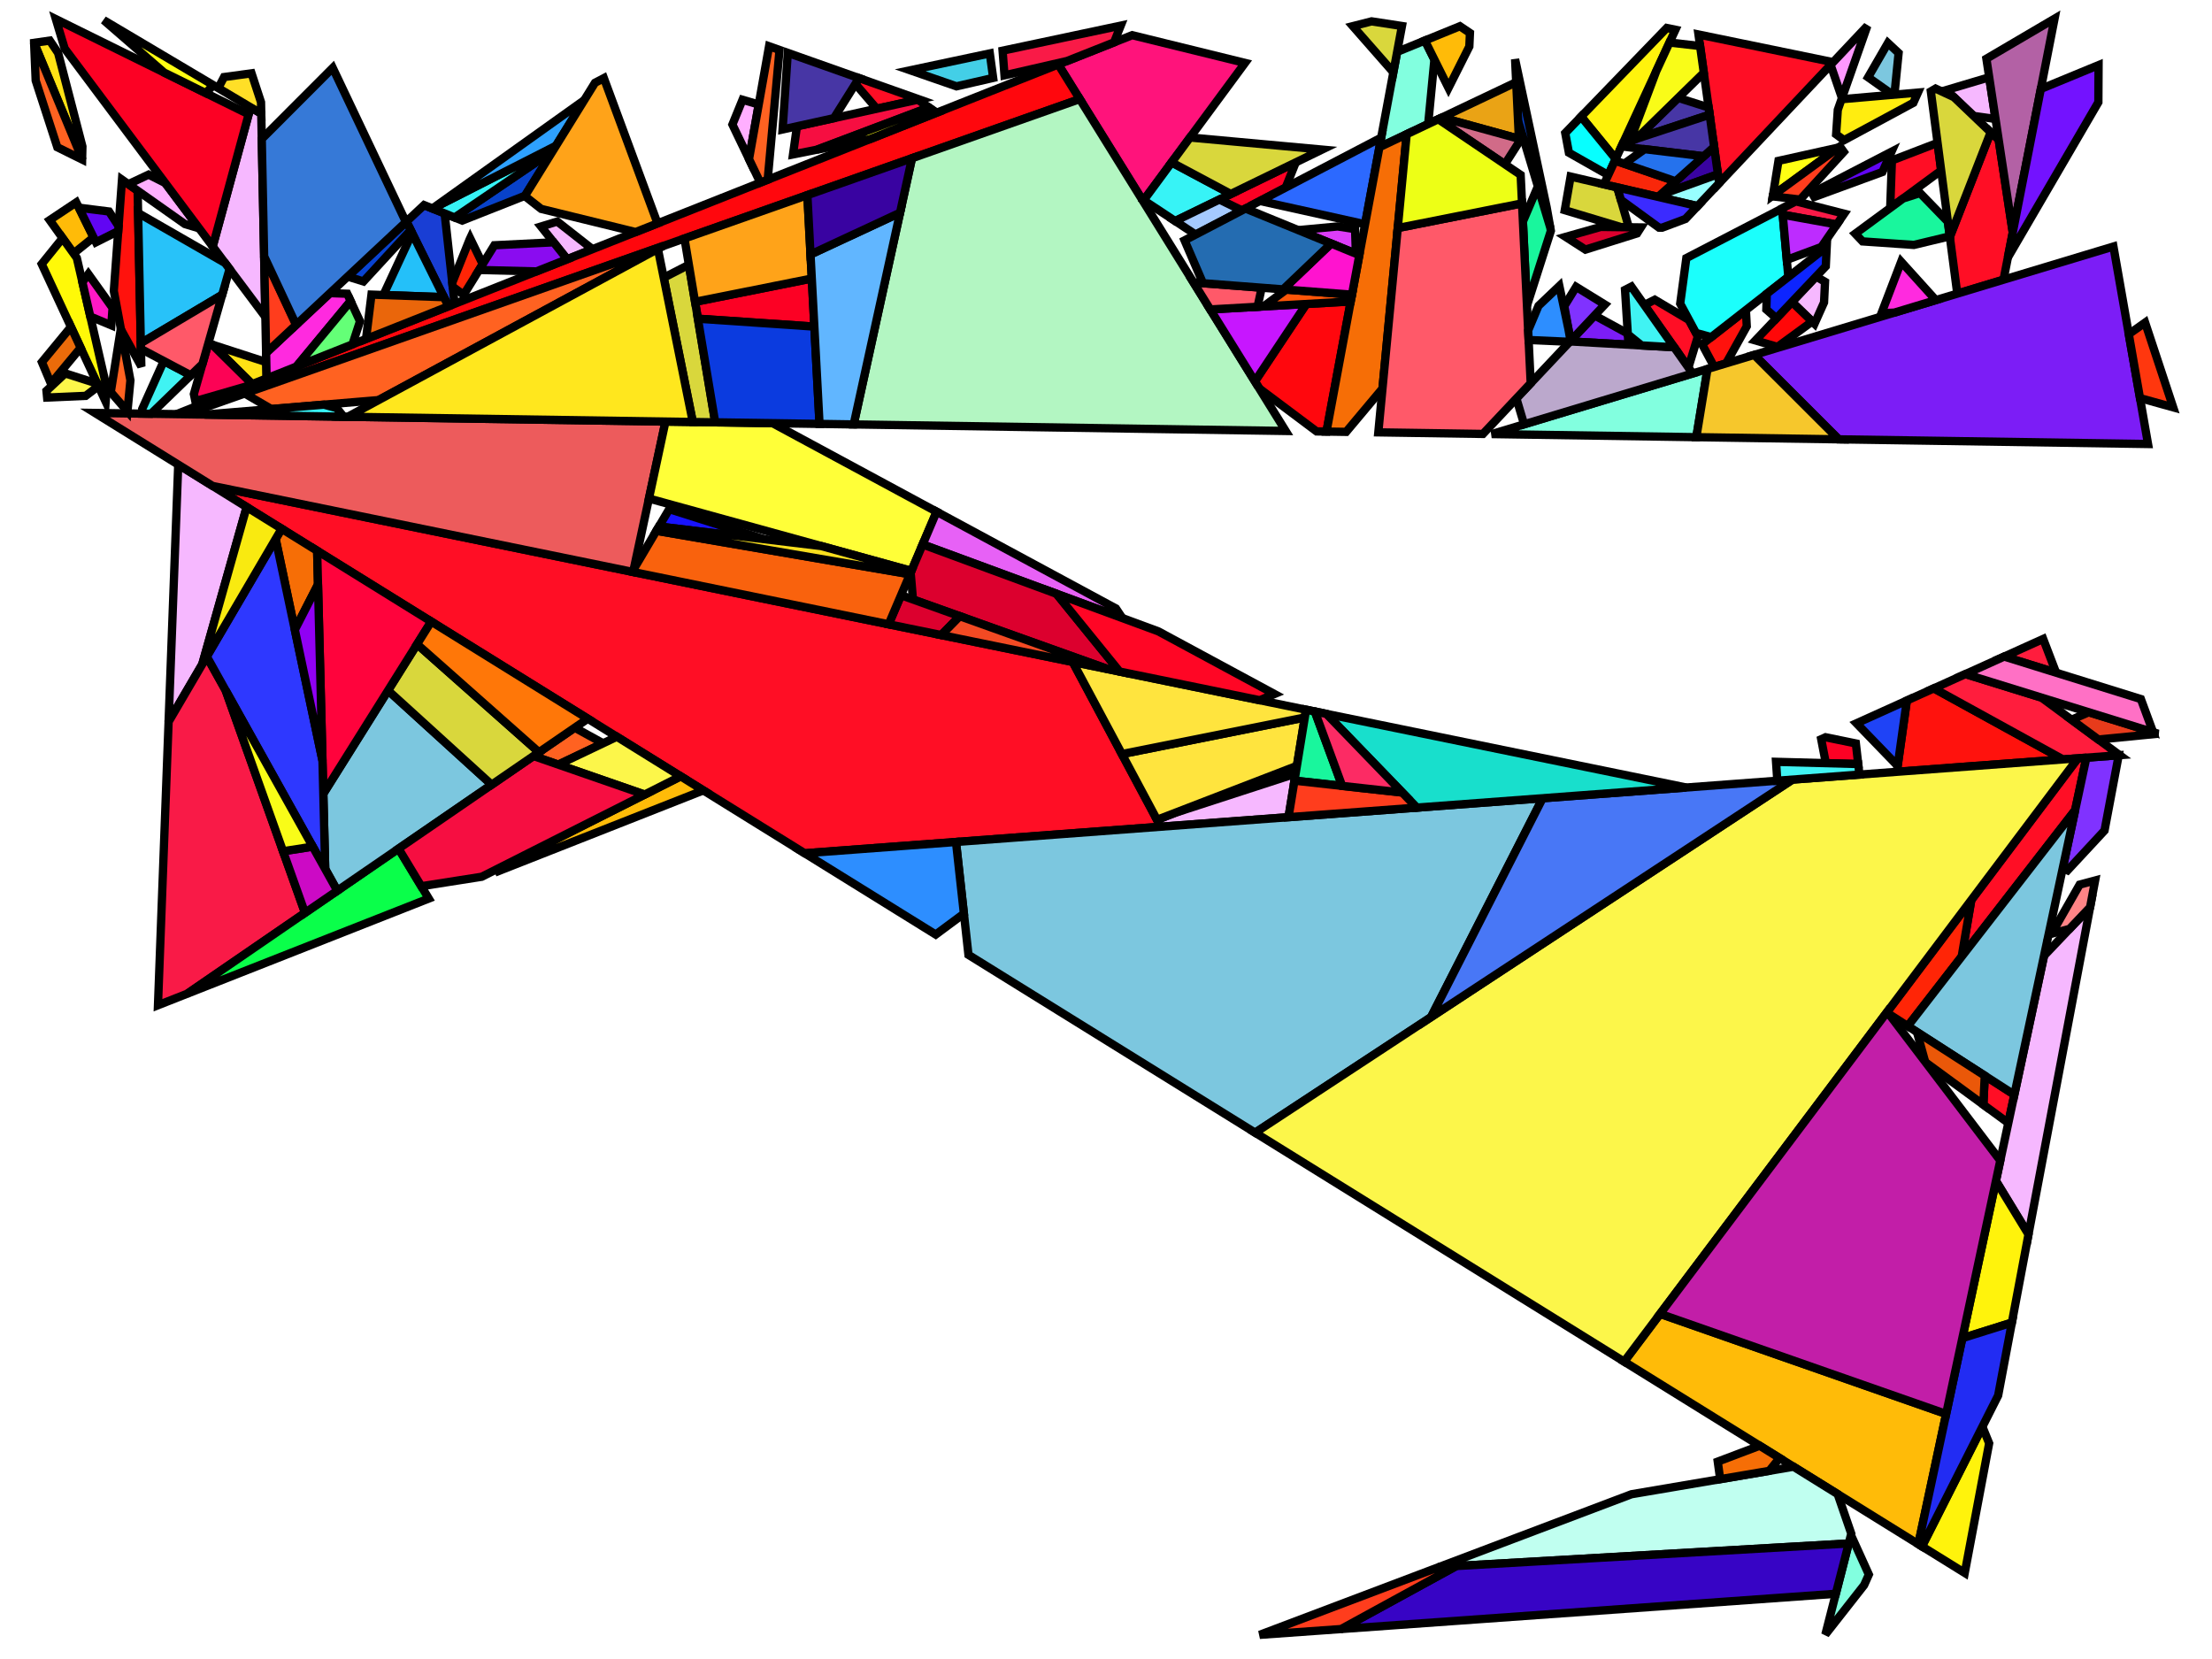 <?xml version="1.0" encoding="iso-8859-1" standalone="no"?>
<!DOCTYPE svg PUBLIC "-//W3C//DTD SVG 1.0//EN" "http://www.w3.org/TR/2001/REC-SVG-20010904/DTD/svg10.dtd">
<svg xmlns="http://www.w3.org/2000/svg" width="800" height="600">
<path style="fill:rgb(0, 0, 0);fill-opacity:0.0;fill-rule:evenodd;stroke:rgb(0, 0, 0);stroke-width:0.0;" d="M 0, 600 L 800, 600 L 800, 0 L 0, 0 z "/>
<path style="fill:rgb(8, 66, 202);fill-opacity:1.0;fill-rule:evenodd;stroke:rgb(0, 0, 0);stroke-width:3.0;" d="M 189.889, 70.789 L 167.154, 79.773 L 164.413, 78.659 L 199.931, 54.573 z "/>
<path style="fill:rgb(25, 62, 212);fill-opacity:1.0;fill-rule:evenodd;stroke:rgb(0, 0, 0);stroke-width:3.0;" d="M 160.813, 77.195 L 164.408, 109.895 L 162.183, 110.777 L 146.992, 80.142 L 153.373, 74.17 z "/>
<path style="fill:rgb(255, 19, 123);fill-opacity:1.0;fill-rule:evenodd;stroke:rgb(0, 0, 0);stroke-width:3.0;" d="M 450.283, 22.755 L 413.401, 72.734 L 382.743, 23.318 L 409.46, 12.724 z "/>
<path style="fill:rgb(255, 14, 37);fill-opacity:1.0;fill-rule:evenodd;stroke:rgb(0, 0, 0);stroke-width:3.0;" d="M 662.976, 22.488 L 621.761, 66.242 L 614.279, 12.473 z "/>
<path style="fill:rgb(255, 14, 37);fill-opacity:1.0;fill-rule:evenodd;stroke:rgb(0, 0, 0);stroke-width:3.0;" d="M 387.959, 239.406 L 419.798, 298.99 L 291.029, 308.595 L 76.889, 175.748 z "/>
<path style="fill:rgb(255, 14, 37);fill-opacity:1.0;fill-rule:evenodd;stroke:rgb(0, 0, 0);stroke-width:3.0;" d="M 750.506, 293 L 709.469, 345.954 L 712.95, 325.499 L 751.494, 274.246 L 754.562, 274.017 z "/>
<path style="fill:rgb(255, 14, 37);fill-opacity:1.0;fill-rule:evenodd;stroke:rgb(0, 0, 0);stroke-width:3.0;" d="M 610.864, 115.745 L 614.054, 121.675 L 610.644, 132.925 L 594.697, 110.304 L 598.467, 108.398 z "/>
<path style="fill:rgb(255, 14, 37);fill-opacity:1.0;fill-rule:evenodd;stroke:rgb(0, 0, 0);stroke-width:3.0;" d="M 722.856, 50.589 L 727.937, 84.102 L 724.605, 101.148 L 707.874, 106.195 L 705.191, 85.669 L 719.954, 47.82 z "/>
<path style="fill:rgb(255, 14, 37);fill-opacity:1.0;fill-rule:evenodd;stroke:rgb(0, 0, 0);stroke-width:3.0;" d="M 728.518, 395.922 L 726.334, 406.144 L 717.315, 399.536 L 717.813, 389.034 z "/>
<path style="fill:rgb(255, 14, 37);fill-opacity:1.0;fill-rule:evenodd;stroke:rgb(0, 0, 0);stroke-width:3.0;" d="M 332.444, 35.947 L 317.09, 39.325 L 309.371, 30.345 L 310.689, 28.246 z "/>
<path style="fill:rgb(255, 14, 37);fill-opacity:1.0;fill-rule:evenodd;stroke:rgb(0, 0, 0);stroke-width:3.0;" d="M 702.053, 61.657 L 683.617, 75.219 L 684.236, 58.025 L 700.748, 51.668 z "/>
<path style="fill:rgb(124, 29, 246);fill-opacity:1.0;fill-rule:evenodd;stroke:rgb(0, 0, 0);stroke-width:3.0;" d="M 588.707, 120.632 L 588.961, 124.667 L 567.844, 123.48 L 576.703, 114.076 z "/>
<path style="fill:rgb(124, 29, 246);fill-opacity:1.0;fill-rule:evenodd;stroke:rgb(0, 0, 0);stroke-width:3.0;" d="M 776.865, 160.58 L 664.993, 158.888 L 634.423, 128.354 L 764.353, 89.156 z "/>
<path style="fill:rgb(128, 50, 255);fill-opacity:1.0;fill-rule:evenodd;stroke:rgb(0, 0, 0);stroke-width:3.0;" d="M 761.135, 300.37 L 747.755, 314.783 L 746.013, 314.034 L 754.562, 274.017 L 766.261, 273.145 z "/>
<path style="fill:rgb(128, 50, 255);fill-opacity:1.0;fill-rule:evenodd;stroke:rgb(0, 0, 0);stroke-width:3.0;" d="M 580.414, 110.136 L 568.01, 123.304 L 565.755, 110.688 L 570.027, 103.743 z "/>
<path style="fill:rgb(246, 184, 255);fill-opacity:1.0;fill-rule:evenodd;stroke:rgb(0, 0, 0);stroke-width:3.0;" d="M 94.486, 41.095 L 95.975, 114.599 L 76.93, 89.137 L 90.62, 38.801 z "/>
<path style="fill:rgb(246, 184, 255);fill-opacity:1.0;fill-rule:evenodd;stroke:rgb(0, 0, 0);stroke-width:3.0;" d="M 721.711, 43.034 L 713.777, 41.928 L 703.951, 32.554 L 719.424, 27.951 z "/>
<path style="fill:rgb(246, 184, 255);fill-opacity:1.0;fill-rule:evenodd;stroke:rgb(0, 0, 0);stroke-width:3.0;" d="M 214.278, 90.12 L 205.118, 93.752 L 195.671, 81.913 L 201.549, 80.124 z "/>
<path style="fill:rgb(246, 184, 255);fill-opacity:1.0;fill-rule:evenodd;stroke:rgb(0, 0, 0);stroke-width:3.0;" d="M 660.049, 101.925 L 659.69, 109.387 L 656.242, 117.094 L 648.076, 109.205 L 656.807, 100 z "/>
<path style="fill:rgb(246, 184, 255);fill-opacity:1.0;fill-rule:evenodd;stroke:rgb(0, 0, 0);stroke-width:3.0;" d="M 466.01, 295.542 L 419.798, 298.99 L 418.46, 296.486 L 425.046, 293.946 L 468.579, 279.806 z "/>
<path style="fill:rgb(246, 184, 255);fill-opacity:1.0;fill-rule:evenodd;stroke:rgb(0, 0, 0);stroke-width:3.0;" d="M 89.199, 183.385 L 73.153, 240.23 L 60.975, 261.023 L 64.457, 168.036 z "/>
<path style="fill:rgb(246, 184, 255);fill-opacity:1.0;fill-rule:evenodd;stroke:rgb(0, 0, 0);stroke-width:3.0;" d="M 733.631, 446.436 L 721.857, 427.1 L 739.257, 345.654 L 755.908, 328.127 z "/>
<path style="fill:rgb(255, 7, 13);fill-opacity:1.0;fill-rule:evenodd;stroke:rgb(0, 0, 0);stroke-width:3.0;" d="M 479.746, 156.085 L 476.17, 156.031 L 455.449, 140.508 L 453.848, 137.928 L 472.455, 109.939 L 488.502, 109.028 z "/>
<path style="fill:rgb(255, 7, 13);fill-opacity:1.0;fill-rule:evenodd;stroke:rgb(0, 0, 0);stroke-width:3.0;" d="M 390.514, 35.843 L 67.171, 149.843 L 63.792, 149.792 L 382.743, 23.318 z "/>
<path style="fill:rgb(179, 246, 194);fill-opacity:1.0;fill-rule:evenodd;stroke:rgb(0, 0, 0);stroke-width:3.0;" d="M 464.974, 155.862 L 308.746, 153.498 L 329.83, 57.238 L 390.514, 35.843 z "/>
<path style="fill:rgb(179, 97, 165);fill-opacity:1.0;fill-rule:evenodd;stroke:rgb(0, 0, 0);stroke-width:3.0;" d="M 727.937, 84.102 L 718.407, 21.243 L 743.056, 6.758 z "/>
<path style="fill:rgb(255, 18, 13);fill-opacity:1.0;fill-rule:evenodd;stroke:rgb(0, 0, 0);stroke-width:3.0;" d="M 631.74, 118.02 L 624.278, 131.415 L 619.989, 132.709 L 615.58, 124.513 L 631.432, 112.13 z "/>
<path style="fill:rgb(255, 18, 13);fill-opacity:1.0;fill-rule:evenodd;stroke:rgb(0, 0, 0);stroke-width:3.0;" d="M 49.776, 68.972 L 51.11, 132.534 L 43.759, 119.201 L 41.164, 105.222 L 44.124, 64.982 z "/>
<path style="fill:rgb(255, 18, 13);fill-opacity:1.0;fill-rule:evenodd;stroke:rgb(0, 0, 0);stroke-width:3.0;" d="M 746.106, 274.648 L 686.016, 279.131 L 689.636, 253.36 L 699.395, 248.951 z "/>
<path style="fill:rgb(130, 255, 223);fill-opacity:1.0;fill-rule:evenodd;stroke:rgb(0, 0, 0);stroke-width:3.0;" d="M 613.503, 158.109 L 539.504, 156.989 L 617.548, 133.445 z "/>
<path style="fill:rgb(130, 255, 223);fill-opacity:1.0;fill-rule:evenodd;stroke:rgb(0, 0, 0);stroke-width:3.0;" d="M 675.896, 569.453 L 674.182, 573.283 L 660.167, 591.146 L 669.408, 555.138 z "/>
<path style="fill:rgb(130, 255, 223);fill-opacity:1.0;fill-rule:evenodd;stroke:rgb(0, 0, 0);stroke-width:3.0;" d="M 518.77, 21.556 L 516.521, 44.855 L 498.885, 53.234 L 505.301, 18.752 L 515.337, 14.654 z "/>
<path style="fill:rgb(255, 187, 8);fill-opacity:1.0;fill-rule:evenodd;stroke:rgb(0, 0, 0);stroke-width:3.0;" d="M 33.828, 85.846 L 26.609, 91.659 L 17.97, 79.595 L 27.578, 73.192 z "/>
<path style="fill:rgb(255, 187, 8);fill-opacity:1.0;fill-rule:evenodd;stroke:rgb(0, 0, 0);stroke-width:3.0;" d="M 531.627, 11.927 L 531.405, 16.819 L 523.868, 31.804 L 515.337, 14.654 L 528.001, 9.484 z "/>
<path style="fill:rgb(255, 187, 8);fill-opacity:1.0;fill-rule:evenodd;stroke:rgb(0, 0, 0);stroke-width:3.0;" d="M 703.853, 511.373 L 693.793, 558.461 L 587.394, 492.453 L 600.391, 475.17 z "/>
<path style="fill:rgb(255, 187, 8);fill-opacity:1.0;fill-rule:evenodd;stroke:rgb(0, 0, 0);stroke-width:3.0;" d="M 254.371, 285.854 L 178.993, 315.549 L 190.315, 308.974 L 246.186, 280.776 z "/>
<path style="fill:rgb(9, 67, 209);fill-opacity:1.0;fill-rule:evenodd;stroke:rgb(0, 0, 0);stroke-width:3.0;" d="M 148.525, 83.234 L 131.443, 101.792 L 125.751, 100.02 L 146.992, 80.142 z "/>
<path style="fill:rgb(9, 67, 209);fill-opacity:1.0;fill-rule:evenodd;stroke:rgb(0, 0, 0);stroke-width:3.0;" d="M 559.376, 75.01 L 560.682, 82.319 L 549.018, 43.573 L 547.95, 21.424 z "/>
<path style="fill:rgb(255, 228, 62);fill-opacity:1.0;fill-rule:evenodd;stroke:rgb(0, 0, 0);stroke-width:3.0;" d="M 469.04, 276.984 L 418.46, 296.486 L 405.756, 272.712 L 471.896, 259.49 z "/>
<path style="fill:rgb(255, 228, 62);fill-opacity:1.0;fill-rule:evenodd;stroke:rgb(0, 0, 0);stroke-width:3.0;" d="M 472.355, 256.677 L 471.896, 259.49 L 405.756, 272.712 L 387.959, 239.406 z "/>
<path style="fill:rgb(249, 26, 71);fill-opacity:1.0;fill-rule:evenodd;stroke:rgb(0, 0, 0);stroke-width:3.0;" d="M 81.624, 249.712 L 110.313, 330.148 L 67.741, 359.377 L 57.134, 363.555 L 60.975, 261.023 L 74.787, 237.442 z "/>
<path style="fill:rgb(249, 26, 71);fill-opacity:1.0;fill-rule:evenodd;stroke:rgb(0, 0, 0);stroke-width:3.0;" d="M 666.983, 77.287 L 664.301, 81.199 L 644.752, 77.662 L 644.547, 75.376 L 649.486, 72.815 z "/>
<path style="fill:rgb(249, 26, 71);fill-opacity:1.0;fill-rule:evenodd;stroke:rgb(0, 0, 0);stroke-width:3.0;" d="M 402.915, 15.319 L 385.907, 22.064 L 363.294, 27.242 L 362.595, 18.332 L 405.329, 9.265 z "/>
<path style="fill:rgb(40, 194, 249);fill-opacity:1.0;fill-rule:evenodd;stroke:rgb(0, 0, 0);stroke-width:3.0;" d="M 81.4, 95.112 L 83.025, 97.285 L 80.361, 106.618 L 50.933, 124.114 L 49.946, 77.043 z "/>
<path style="fill:rgb(10, 255, 74);fill-opacity:1.0;fill-rule:evenodd;stroke:rgb(0, 0, 0);stroke-width:3.0;" d="M 155.063, 324.976 L 67.741, 359.377 L 144.145, 306.92 z "/>
<path style="fill:rgb(237, 91, 92);fill-opacity:1.0;fill-rule:evenodd;stroke:rgb(0, 0, 0);stroke-width:3.0;" d="M 240.676, 152.468 L 228.986, 206.873 L 76.889, 175.748 L 34.332, 149.347 z "/>
<path style="fill:rgb(255, 29, 61);fill-opacity:1.0;fill-rule:evenodd;stroke:rgb(0, 0, 0);stroke-width:3.0;" d="M 743.618, 243.292 L 724.845, 237.453 L 738.946, 231.083 z "/>
<path style="fill:rgb(255, 29, 61);fill-opacity:1.0;fill-rule:evenodd;stroke:rgb(0, 0, 0);stroke-width:3.0;" d="M 738.35, 252.304 L 766.603, 273.119 L 746.106, 274.648 L 699.395, 248.951 L 710.834, 243.783 z "/>
<path style="fill:rgb(255, 175, 255);fill-opacity:1.0;fill-rule:evenodd;stroke:rgb(0, 0, 0);stroke-width:3.0;" d="M 274.401, 37.796 L 270.893, 57.548 L 264.888, 45.043 L 268.543, 36.08 z "/>
<path style="fill:rgb(255, 175, 255);fill-opacity:1.0;fill-rule:evenodd;stroke:rgb(0, 0, 0);stroke-width:3.0;" d="M 59.771, 66.195 L 72.035, 82.591 L 66.848, 81.023 L 46.425, 66.606 L 53.754, 63.151 z "/>
<path style="fill:rgb(255, 249, 8);fill-opacity:1.0;fill-rule:evenodd;stroke:rgb(0, 0, 0);stroke-width:3.0;" d="M 27.786, 93.303 L 38.589, 140.236 L 38.22, 145.252 L 15.086, 95.484 L 22.643, 86.12 z "/>
<path style="fill:rgb(255, 37, 6);fill-opacity:1.0;fill-rule:evenodd;stroke:rgb(0, 0, 0);stroke-width:3.0;" d="M 709.469, 345.954 L 689.968, 371.117 L 683.162, 366.738 L 682.546, 365.927 L 712.95, 325.499 z "/>
<path style="fill:rgb(255, 37, 6);fill-opacity:1.0;fill-rule:evenodd;stroke:rgb(0, 0, 0);stroke-width:3.0;" d="M 174.571, 95.526 L 167.694, 106.632 L 163.729, 103.716 L 163.567, 102.239 L 169.854, 86.584 L 170.035, 86.195 z "/>
<path style="fill:rgb(252, 1, 36);fill-opacity:1.0;fill-rule:evenodd;stroke:rgb(0, 0, 0);stroke-width:3.0;" d="M 465.002, 67.817 L 449.098, 76.123 L 441.012, 72.164 L 468.62, 58.735 z "/>
<path style="fill:rgb(252, 1, 36);fill-opacity:1.0;fill-rule:evenodd;stroke:rgb(0, 0, 0);stroke-width:3.0;" d="M 671.199, 268.878 L 672.049, 276.326 L 660.334, 276.009 L 658.666, 267.351 L 660.249, 266.635 z "/>
<path style="fill:rgb(252, 1, 36);fill-opacity:1.0;fill-rule:evenodd;stroke:rgb(0, 0, 0);stroke-width:3.0;" d="M 294.524, 118.129 L 252.395, 115.261 L 251.376, 109.159 L 293.598, 100.726 z "/>
<path style="fill:rgb(252, 1, 36);fill-opacity:1.0;fill-rule:evenodd;stroke:rgb(0, 0, 0);stroke-width:3.0;" d="M 89.934, 41.323 L 76.93, 89.137 L 23.384, 17.547 L 20.202, 6.921 z "/>
<path style="fill:rgb(124, 199, 223);fill-opacity:1.0;fill-rule:evenodd;stroke:rgb(0, 0, 0);stroke-width:3.0;" d="M 686.657, 19.165 L 685.15, 34.222 L 684.56, 34.274 L 675.625, 27.96 L 682.794, 15.557 z "/>
<path style="fill:rgb(124, 199, 223);fill-opacity:1.0;fill-rule:evenodd;stroke:rgb(0, 0, 0);stroke-width:3.0;" d="M 517.551, 367.858 L 453.936, 409.659 L 350.256, 345.338 L 345.741, 304.514 L 557.928, 288.686 z "/>
<path style="fill:rgb(124, 199, 223);fill-opacity:1.0;fill-rule:evenodd;stroke:rgb(0, 0, 0);stroke-width:3.0;" d="M 177.819, 283.8 L 121.984, 322.135 L 117.625, 314.314 L 116.933, 287.05 L 140.341, 249.718 z "/>
<path style="fill:rgb(124, 199, 223);fill-opacity:1.0;fill-rule:evenodd;stroke:rgb(0, 0, 0);stroke-width:3.0;" d="M 728.518, 395.922 L 689.968, 371.117 L 750.506, 293 z "/>
<path style="fill:rgb(36, 192, 249);fill-opacity:1.0;fill-rule:evenodd;stroke:rgb(0, 0, 0);stroke-width:3.0;" d="M 160.547, 107.478 L 138.657, 106.701 L 149.055, 84.304 z "/>
<path style="fill:rgb(199, 22, 255);fill-opacity:1.0;fill-rule:evenodd;stroke:rgb(0, 0, 0);stroke-width:3.0;" d="M 453.848, 137.928 L 437.708, 111.913 L 472.455, 109.939 z "/>
<path style="fill:rgb(255, 226, 21);fill-opacity:1.0;fill-rule:evenodd;stroke:rgb(0, 0, 0);stroke-width:3.0;" d="M 21.019, 19.156 L 29.807, 52.971 L 29.703, 57.488 L 12.338, 15.532 L 12.336, 15.487 L 18.008, 14.675 z "/>
<path style="fill:rgb(255, 226, 21);fill-opacity:1.0;fill-rule:evenodd;stroke:rgb(0, 0, 0);stroke-width:3.0;" d="M 96.306, 130.975 L 96.425, 136.852 L 91.201, 138.924 L 76.726, 124.629 z "/>
<path style="fill:rgb(255, 255, 56);fill-opacity:1.0;fill-rule:evenodd;stroke:rgb(0, 0, 0);stroke-width:3.0;" d="M 279.428, 153.055 L 338.734, 185.06 L 329.617, 206.471 L 234.696, 180.298 L 240.676, 152.468 z "/>
<path style="fill:rgb(25, 246, 157);fill-opacity:1.0;fill-rule:evenodd;stroke:rgb(0, 0, 0);stroke-width:3.0;" d="M 560.682, 82.319 L 560.891, 83.484 L 552.245, 110.541 L 550.778, 80.11 L 556.197, 67.42 z "/>
<path style="fill:rgb(25, 246, 157);fill-opacity:1.0;fill-rule:evenodd;stroke:rgb(0, 0, 0);stroke-width:3.0;" d="M 475.527, 257.326 L 485.409, 284.236 L 468.167, 282.331 L 472.355, 256.677 z "/>
<path style="fill:rgb(25, 246, 157);fill-opacity:1.0;fill-rule:evenodd;stroke:rgb(0, 0, 0);stroke-width:3.0;" d="M 704.477, 80.199 L 705.165, 85.469 L 692.172, 88.582 L 673.62, 87.304 L 670.976, 84.517 L 688.294, 71.778 L 694.415, 69.819 z "/>
<path style="fill:rgb(255, 152, 255);fill-opacity:1.0;fill-rule:evenodd;stroke:rgb(0, 0, 0);stroke-width:3.0;" d="M 666.169, 35.45 L 662.063, 23.457 L 675.342, 9.36 z "/>
<path style="fill:rgb(187, 168, 204);fill-opacity:1.0;fill-rule:evenodd;stroke:rgb(0, 0, 0);stroke-width:3.0;" d="M 605.478, 125.596 L 612.157, 135.071 L 551.216, 153.456 L 548.423, 144.098 L 567.844, 123.48 z "/>
<path style="fill:rgb(255, 42, 223);fill-opacity:1.0;fill-rule:evenodd;stroke:rgb(0, 0, 0);stroke-width:3.0;" d="M 125.583, 106.237 L 126.813, 108.891 L 107.191, 132.583 L 96.425, 136.852 L 96.239, 127.638 L 119.344, 106.016 z "/>
<path style="fill:rgb(255, 42, 223);fill-opacity:1.0;fill-rule:evenodd;stroke:rgb(0, 0, 0);stroke-width:3.0;" d="M 700.114, 108.536 L 685.12, 113.06 L 680.458, 113.281 L 687.583, 94.662 z "/>
<path style="fill:rgb(255, 98, 33);fill-opacity:1.0;fill-rule:evenodd;stroke:rgb(0, 0, 0);stroke-width:3.0;" d="M 29.703, 57.488 L 29.699, 57.687 L 20.733, 53.254 L 12.905, 29.122 L 12.338, 15.532 z "/>
<path style="fill:rgb(255, 98, 33);fill-opacity:1.0;fill-rule:evenodd;stroke:rgb(0, 0, 0);stroke-width:3.0;" d="M 218.118, 268.823 L 201.924, 276.538 L 192.938, 273.421 L 207.854, 263.179 z "/>
<path style="fill:rgb(255, 98, 33);fill-opacity:1.0;fill-rule:evenodd;stroke:rgb(0, 0, 0);stroke-width:3.0;" d="M 47.166, 137.561 L 46.096, 148.775 L 40.062, 141.82 L 43.701, 118.891 z "/>
<path style="fill:rgb(255, 98, 33);fill-opacity:1.0;fill-rule:evenodd;stroke:rgb(0, 0, 0);stroke-width:3.0;" d="M 136.908, 144.7 L 98.141, 147.936 L 88.519, 142.317 L 240.027, 88.9 z "/>
<path style="fill:rgb(255, 98, 33);fill-opacity:1.0;fill-rule:evenodd;stroke:rgb(0, 0, 0);stroke-width:3.0;" d="M 281.924, 18.064 L 277.643, 64.994 L 274.976, 66.051 L 270.893, 57.548 L 278.144, 16.726 z "/>
<path style="fill:rgb(31, 67, 246);fill-opacity:1.0;fill-rule:evenodd;stroke:rgb(0, 0, 0);stroke-width:3.0;" d="M 686.317, 276.988 L 671.427, 261.586 L 689.636, 253.36 z "/>
<path style="fill:rgb(55, 243, 246);fill-opacity:1.0;fill-rule:evenodd;stroke:rgb(0, 0, 0);stroke-width:3.0;" d="M 445.138, 70.157 L 425.013, 79.945 L 413.633, 72.419 L 423.729, 58.739 z "/>
<path style="fill:rgb(55, 243, 246);fill-opacity:1.0;fill-rule:evenodd;stroke:rgb(0, 0, 0);stroke-width:3.0;" d="M 121.784, 147.602 L 124.314, 150.708 L 74.04, 149.947 L 117.171, 146.347 z "/>
<path style="fill:rgb(55, 243, 246);fill-opacity:1.0;fill-rule:evenodd;stroke:rgb(0, 0, 0);stroke-width:3.0;" d="M 199.931, 54.573 L 164.413, 78.659 L 156.449, 75.421 L 201.093, 52.696 z "/>
<path style="fill:rgb(46, 161, 255);fill-opacity:1.0;fill-rule:evenodd;stroke:rgb(0, 0, 0);stroke-width:3.0;" d="M 201.093, 52.696 L 156.449, 75.421 L 156.407, 75.404 L 211.291, 36.228 z "/>
<path style="fill:rgb(252, 246, 74);fill-opacity:1.0;fill-rule:evenodd;stroke:rgb(0, 0, 0);stroke-width:3.0;" d="M 587.394, 492.453 L 453.936, 409.659 L 648.296, 281.944 L 751.494, 274.246 z "/>
<path style="fill:rgb(252, 246, 74);fill-opacity:1.0;fill-rule:evenodd;stroke:rgb(0, 0, 0);stroke-width:3.0;" d="M 35.196, 138.748 L 35.618, 139.656 L 30.993, 143.166 L 17.042, 143.775 L 16.811, 141.341 L 23.577, 135.037 z "/>
<path style="fill:rgb(252, 246, 74);fill-opacity:1.0;fill-rule:evenodd;stroke:rgb(0, 0, 0);stroke-width:3.0;" d="M 246.186, 280.776 L 233.13, 287.365 L 201.924, 276.538 L 223.096, 266.451 z "/>
<path style="fill:rgb(246, 14, 65);fill-opacity:1.0;fill-rule:evenodd;stroke:rgb(0, 0, 0);stroke-width:3.0;" d="M 335.964, 38.859 L 295.516, 54.124 L 286.803, 55.847 L 288.234, 45.673 L 331.938, 36.059 z "/>
<path style="fill:rgb(246, 14, 65);fill-opacity:1.0;fill-rule:evenodd;stroke:rgb(0, 0, 0);stroke-width:3.0;" d="M 233.13, 287.365 L 174.233, 317.09 L 152.368, 320.52 L 144.145, 306.92 L 192.938, 273.421 z "/>
<path style="fill:rgb(192, 255, 240);fill-opacity:1.0;fill-rule:evenodd;stroke:rgb(0, 0, 0);stroke-width:3.0;" d="M 664.613, 540.358 L 669.531, 554.656 L 668.617, 558.219 L 520.444, 566.733 L 590.047, 540.411 L 648.652, 530.456 z "/>
<path style="fill:rgb(165, 202, 255);fill-opacity:1.0;fill-rule:evenodd;stroke:rgb(0, 0, 0);stroke-width:3.0;" d="M 449.098, 76.123 L 432.411, 84.838 L 425.013, 79.945 L 441.012, 72.164 z "/>
<path style="fill:rgb(231, 97, 246);fill-opacity:1.0;fill-rule:evenodd;stroke:rgb(0, 0, 0);stroke-width:3.0;" d="M 403.595, 220.064 L 405.917, 223.54 L 333.69, 196.906 L 338.734, 185.06 z "/>
<path style="fill:rgb(44, 105, 255);fill-opacity:1.0;fill-rule:evenodd;stroke:rgb(0, 0, 0);stroke-width:3.0;" d="M 493.7, 81.099 L 455.684, 72.684 L 499.526, 49.785 z "/>
<path style="fill:rgb(234, 102, 11);fill-opacity:1.0;fill-rule:evenodd;stroke:rgb(0, 0, 0);stroke-width:3.0;" d="M 160.547, 107.478 L 162.183, 110.777 L 132.371, 122.599 L 134.349, 106.548 z "/>
<path style="fill:rgb(255, 55, 14);fill-opacity:1.0;fill-rule:evenodd;stroke:rgb(0, 0, 0);stroke-width:3.0;" d="M 785.962, 147.32 L 773.957, 143.979 L 769.905, 120.848 L 775.814, 116.657 z "/>
<path style="fill:rgb(217, 215, 60);fill-opacity:1.0;fill-rule:evenodd;stroke:rgb(0, 0, 0);stroke-width:3.0;" d="M 258.657, 152.74 L 250.56, 152.618 L 240.04, 100.431 L 249.137, 95.756 z "/>
<path style="fill:rgb(217, 215, 60);fill-opacity:1.0;fill-rule:evenodd;stroke:rgb(0, 0, 0);stroke-width:3.0;" d="M 507.04, 9.406 L 503.924, 26.15 L 489.264, 9.455 L 496.055, 7.723 z "/>
<path style="fill:rgb(217, 215, 60);fill-opacity:1.0;fill-rule:evenodd;stroke:rgb(0, 0, 0);stroke-width:3.0;" d="M 706.664, 35.143 L 719.954, 47.82 L 705.191, 85.669 L 698.315, 33.05 L 700.033, 32.04 z "/>
<path style="fill:rgb(217, 215, 60);fill-opacity:1.0;fill-rule:evenodd;stroke:rgb(0, 0, 0);stroke-width:3.0;" d="M 584.909, 67.779 L 589.088, 82.194 L 586.332, 82.159 L 565.918, 76.012 L 568.034, 63.856 z "/>
<path style="fill:rgb(217, 215, 60);fill-opacity:1.0;fill-rule:evenodd;stroke:rgb(0, 0, 0);stroke-width:3.0;" d="M 194.931, 272.052 L 177.819, 283.8 L 140.341, 249.718 L 150.836, 232.981 z "/>
<path style="fill:rgb(217, 215, 60);fill-opacity:1.0;fill-rule:evenodd;stroke:rgb(0, 0, 0);stroke-width:3.0;" d="M 478.148, 54.101 L 445.138, 70.157 L 423.729, 58.739 L 430.377, 49.73 z "/>
<path style="fill:rgb(255, 255, 19);fill-opacity:1.0;fill-rule:evenodd;stroke:rgb(0, 0, 0);stroke-width:3.0;" d="M 77.141, 30.804 L 74.423, 33.67 L 59.329, 26.224 L 37.49, 7.281 z "/>
<path style="fill:rgb(255, 255, 19);fill-opacity:1.0;fill-rule:evenodd;stroke:rgb(0, 0, 0);stroke-width:3.0;" d="M 338.719, 40.775 L 314.536, 50.365 L 295.516, 54.124 L 335.964, 38.859 z "/>
<path style="fill:rgb(255, 255, 19);fill-opacity:1.0;fill-rule:evenodd;stroke:rgb(0, 0, 0);stroke-width:3.0;" d="M 641.2, 70.682 L 643.21, 58.175 L 664.938, 53.347 z "/>
<path style="fill:rgb(55, 4, 197);fill-opacity:1.0;fill-rule:evenodd;stroke:rgb(0, 0, 0);stroke-width:3.0;" d="M 663.95, 576.407 L 485.024, 589.165 L 526.703, 566.373 L 668.617, 558.219 z "/>
<path style="fill:rgb(255, 61, 29);fill-opacity:1.0;fill-rule:evenodd;stroke:rgb(0, 0, 0);stroke-width:3.0;" d="M 107.109, 117.465 L 96.239, 127.638 L 95.532, 92.725 z "/>
<path style="fill:rgb(255, 61, 29);fill-opacity:1.0;fill-rule:evenodd;stroke:rgb(0, 0, 0);stroke-width:3.0;" d="M 666.813, 54.93 L 651.329, 71.859 L 650.78, 72.144 L 641.145, 71.025 L 641.2, 70.682 L 665.425, 52.991 z "/>
<path style="fill:rgb(255, 61, 29);fill-opacity:1.0;fill-rule:evenodd;stroke:rgb(0, 0, 0);stroke-width:3.0;" d="M 507.201, 286.643 L 512.453, 292.078 L 466.01, 295.542 L 468.167, 282.331 z "/>
<path style="fill:rgb(255, 61, 29);fill-opacity:1.0;fill-rule:evenodd;stroke:rgb(0, 0, 0);stroke-width:3.0;" d="M 485.024, 589.165 L 455.575, 591.264 L 520.444, 566.733 L 526.703, 566.373 z "/>
<path style="fill:rgb(27, 255, 252);fill-opacity:1.0;fill-rule:evenodd;stroke:rgb(0, 0, 0);stroke-width:3.0;" d="M 646.774, 100.147 L 618.901, 121.919 L 613.368, 120.401 L 607.667, 109.803 L 609.889, 93.344 L 644.547, 75.376 z "/>
<path style="fill:rgb(255, 163, 25);fill-opacity:1.0;fill-rule:evenodd;stroke:rgb(0, 0, 0);stroke-width:3.0;" d="M 237.812, 80.788 L 229.893, 83.928 L 195.721, 75.549 L 189.814, 70.91 L 215.182, 29.944 L 218.397, 28.253 z "/>
<path style="fill:rgb(255, 163, 25);fill-opacity:1.0;fill-rule:evenodd;stroke:rgb(0, 0, 0);stroke-width:3.0;" d="M 293.598, 100.726 L 251.376, 109.159 L 247.548, 86.248 L 291.995, 70.578 z "/>
<path style="fill:rgb(255, 237, 16);fill-opacity:1.0;fill-rule:evenodd;stroke:rgb(0, 0, 0);stroke-width:3.0;" d="M 691.99, 37.187 L 666.935, 50.696 L 664.062, 48.593 L 664.662, 39.735 L 666.017, 35.881 L 693.645, 33.486 z "/>
<path style="fill:rgb(220, 0, 46);fill-opacity:1.0;fill-rule:evenodd;stroke:rgb(0, 0, 0);stroke-width:3.0;" d="M 382.096, 214.755 L 404.919, 242.877 L 400.778, 242.029 L 330.181, 216.809 L 329.352, 207.096 L 333.69, 196.906 z "/>
<path style="fill:rgb(220, 0, 46);fill-opacity:1.0;fill-rule:evenodd;stroke:rgb(0, 0, 0);stroke-width:3.0;" d="M 347.109, 222.856 L 340.426, 229.679 L 321.394, 225.784 L 325.871, 215.269 z "/>
<path style="fill:rgb(220, 0, 46);fill-opacity:1.0;fill-rule:evenodd;stroke:rgb(0, 0, 0);stroke-width:3.0;" d="M 593.448, 82.249 L 592.059, 84.419 L 573.394, 90.272 L 566.231, 85.668 L 578.947, 82.067 z "/>
<path style="fill:rgb(255, 231, 30);fill-opacity:1.0;fill-rule:evenodd;stroke:rgb(0, 0, 0);stroke-width:3.0;" d="M 250.56, 152.618 L 125.763, 150.73 L 237.942, 90.028 z "/>
<path style="fill:rgb(72, 119, 246);fill-opacity:1.0;fill-rule:evenodd;stroke:rgb(0, 0, 0);stroke-width:3.0;" d="M 517.551, 367.858 L 557.928, 288.686 L 648.296, 281.944 z "/>
<path style="fill:rgb(24, 223, 204);fill-opacity:1.0;fill-rule:evenodd;stroke:rgb(0, 0, 0);stroke-width:3.0;" d="M 609.843, 284.813 L 512.453, 292.078 L 479.696, 258.179 z "/>
<path style="fill:rgb(67, 207, 231);fill-opacity:1.0;fill-rule:evenodd;stroke:rgb(0, 0, 0);stroke-width:3.0;" d="M 359.189, 28.182 L 345.921, 31.221 L 329.193, 25.419 L 357.976, 19.312 z "/>
<path style="fill:rgb(246, 110, 6);fill-opacity:1.0;fill-rule:evenodd;stroke:rgb(0, 0, 0);stroke-width:3.0;" d="M 114.7, 199.205 L 115.01, 211.386 L 106.628, 227.762 L 99.689, 194.926 L 101.851, 191.234 z "/>
<path style="fill:rgb(246, 110, 6);fill-opacity:1.0;fill-rule:evenodd;stroke:rgb(0, 0, 0);stroke-width:3.0;" d="M 643.605, 527.325 L 639.876, 531.947 L 622.123, 534.962 L 621.25, 528.611 L 636.426, 522.872 z "/>
<path style="fill:rgb(246, 110, 6);fill-opacity:1.0;fill-rule:evenodd;stroke:rgb(0, 0, 0);stroke-width:3.0;" d="M 499.993, 140.537 L 486.856, 156.193 L 479.746, 156.085 L 498.885, 53.234 L 508.742, 48.551 z "/>
<path style="fill:rgb(64, 243, 243);fill-opacity:1.0;fill-rule:evenodd;stroke:rgb(0, 0, 0);stroke-width:3.0;" d="M 605.478, 125.596 L 593.68, 124.933 L 588.726, 120.932 L 587.712, 104.843 L 590.008, 103.652 z "/>
<path style="fill:rgb(64, 243, 243);fill-opacity:1.0;fill-rule:evenodd;stroke:rgb(0, 0, 0);stroke-width:3.0;" d="M 69.004, 135.731 L 54.627, 149.654 L 51.468, 149.606 L 51.432, 147.905 L 59.228, 130.565 z "/>
<path style="fill:rgb(64, 243, 243);fill-opacity:1.0;fill-rule:evenodd;stroke:rgb(0, 0, 0);stroke-width:3.0;" d="M 672.049, 276.326 L 672.485, 280.14 L 642.787, 282.355 L 642.328, 275.522 z "/>
<path style="fill:rgb(246, 199, 44);fill-opacity:1.0;fill-rule:evenodd;stroke:rgb(0, 0, 0);stroke-width:3.0;" d="M 664.993, 158.888 L 613.503, 158.109 L 617.548, 133.445 L 634.423, 128.354 z "/>
<path style="fill:rgb(24, 19, 255);fill-opacity:1.0;fill-rule:evenodd;stroke:rgb(0, 0, 0);stroke-width:3.0;" d="M 276.26, 194.984 L 238.319, 190.419 L 242.037, 184.134 z "/>
<path style="fill:rgb(255, 132, 134);fill-opacity:1.0;fill-rule:evenodd;stroke:rgb(0, 0, 0);stroke-width:3.0;" d="M 755.908, 328.127 L 748.477, 335.949 L 741.993, 337.686 L 752.133, 319.939 L 757.732, 318.443 z "/>
<path style="fill:rgb(252, 3, 85);fill-opacity:1.0;fill-rule:evenodd;stroke:rgb(0, 0, 0);stroke-width:3.0;" d="M 76.726, 124.629 L 91.201, 138.924 L 89.206, 139.715 L 70.644, 145.082 L 70.116, 142.507 L 75.347, 124.182 z "/>
<path style="fill:rgb(255, 3, 60);fill-opacity:1.0;fill-rule:evenodd;stroke:rgb(0, 0, 0);stroke-width:3.0;" d="M 155.963, 224.803 L 116.933, 287.05 L 114.7, 199.205 z "/>
<path style="fill:rgb(46, 56, 255);fill-opacity:1.0;fill-rule:evenodd;stroke:rgb(0, 0, 0);stroke-width:3.0;" d="M 116.628, 275.084 L 117.625, 314.314 L 74.787, 237.442 L 99.689, 194.926 z "/>
<path style="fill:rgb(234, 163, 21);fill-opacity:1.0;fill-rule:evenodd;stroke:rgb(0, 0, 0);stroke-width:3.0;" d="M 549.336, 50.19 L 521.45, 42.514 L 548.35, 29.733 z "/>
<path style="fill:rgb(255, 243, 12);fill-opacity:1.0;fill-rule:evenodd;stroke:rgb(0, 0, 0);stroke-width:3.0;" d="M 733.631, 446.436 L 727.624, 478.338 L 709.708, 483.966 L 721.857, 427.1 z "/>
<path style="fill:rgb(255, 243, 12);fill-opacity:1.0;fill-rule:evenodd;stroke:rgb(0, 0, 0);stroke-width:3.0;" d="M 605.935, 10.757 L 584.333, 57.48 L 571.834, 42.174 L 602.815, 10.115 z "/>
<path style="fill:rgb(255, 243, 12);fill-opacity:1.0;fill-rule:evenodd;stroke:rgb(0, 0, 0);stroke-width:3.0;" d="M 719.404, 521.99 L 710.576, 568.873 L 695.104, 559.274 L 716.96, 515.989 z "/>
<path style="fill:rgb(255, 89, 105);fill-opacity:1.0;fill-rule:evenodd;stroke:rgb(0, 0, 0);stroke-width:3.0;" d="M 456.314, 104.061 L 454.815, 110.941 L 437.708, 111.913 L 431.662, 102.167 z "/>
<path style="fill:rgb(255, 89, 105);fill-opacity:1.0;fill-rule:evenodd;stroke:rgb(0, 0, 0);stroke-width:3.0;" d="M 553.598, 138.604 L 536.325, 156.941 L 498.487, 156.369 L 505.516, 82.471 L 550.462, 73.552 z "/>
<path style="fill:rgb(255, 89, 105);fill-opacity:1.0;fill-rule:evenodd;stroke:rgb(0, 0, 0);stroke-width:3.0;" d="M 73.215, 131.654 L 69.004, 135.731 L 50.977, 126.204 L 50.933, 124.114 L 80.361, 106.618 z "/>
<path style="fill:rgb(249, 98, 13);fill-opacity:1.0;fill-rule:evenodd;stroke:rgb(0, 0, 0);stroke-width:3.0;" d="M 329.099, 207.689 L 321.394, 225.784 L 228.986, 206.873 L 229.216, 205.803 L 237.406, 191.962 z "/>
<path style="fill:rgb(249, 223, 30);fill-opacity:1.0;fill-rule:evenodd;stroke:rgb(0, 0, 0);stroke-width:3.0;" d="M 297.017, 197.482 L 329.617, 206.471 L 329.099, 207.689 L 237.406, 191.962 L 238.319, 190.419 z "/>
<path style="fill:rgb(209, 107, 136);fill-opacity:1.0;fill-rule:evenodd;stroke:rgb(0, 0, 0);stroke-width:3.0;" d="M 549.336, 50.19 L 549.393, 51.368 L 544.262, 59.405 L 520.17, 43.122 L 521.45, 42.514 z "/>
<path style="fill:rgb(255, 223, 39);fill-opacity:1.0;fill-rule:evenodd;stroke:rgb(0, 0, 0);stroke-width:3.0;" d="M 94.402, 36.971 L 94.486, 41.095 L 78.934, 31.868 L 81.028, 27.867 L 90.971, 26.514 z "/>
<path style="fill:rgb(11, 59, 223);fill-opacity:1.0;fill-rule:evenodd;stroke:rgb(0, 0, 0);stroke-width:3.0;" d="M 294.524, 118.129 L 296.395, 153.311 L 258.657, 152.74 L 252.395, 115.261 z "/>
<path style="fill:rgb(255, 25, 197);fill-opacity:1.0;fill-rule:evenodd;stroke:rgb(0, 0, 0);stroke-width:3.0;" d="M 40.713, 111.355 L 40.25, 117.652 L 32.661, 114.483 L 29.803, 102.065 L 31.949, 99.116 z "/>
<path style="fill:rgb(97, 182, 255);fill-opacity:1.0;fill-rule:evenodd;stroke:rgb(0, 0, 0);stroke-width:3.0;" d="M 308.746, 153.498 L 296.395, 153.311 L 293.135, 92.017 L 325.513, 76.947 z "/>
<path style="fill:rgb(57, 3, 161);fill-opacity:1.0;fill-rule:evenodd;stroke:rgb(0, 0, 0);stroke-width:3.0;" d="M 621.314, 63.028 L 600.363, 70.568 L 619.938, 53.14 z "/>
<path style="fill:rgb(57, 3, 161);fill-opacity:1.0;fill-rule:evenodd;stroke:rgb(0, 0, 0);stroke-width:3.0;" d="M 325.513, 76.947 L 293.135, 92.017 L 291.995, 70.578 L 329.83, 57.238 z "/>
<path style="fill:rgb(255, 7, 8);fill-opacity:1.0;fill-rule:evenodd;stroke:rgb(0, 0, 0);stroke-width:3.0;" d="M 655.399, 116.279 L 642.865, 125.448 L 634.873, 123.124 L 648.076, 109.205 z "/>
<path style="fill:rgb(144, 1, 243);fill-opacity:1.0;fill-rule:evenodd;stroke:rgb(0, 0, 0);stroke-width:3.0;" d="M 116.628, 275.084 L 106.628, 227.762 L 115.01, 211.386 z "/>
<path style="fill:rgb(138, 12, 240);fill-opacity:1.0;fill-rule:evenodd;stroke:rgb(0, 0, 0);stroke-width:3.0;" d="M 205.118, 93.752 L 193.995, 98.163 L 173.264, 97.637 L 178.795, 88.704 L 200.238, 87.636 z "/>
<path style="fill:rgb(45, 142, 255);fill-opacity:1.0;fill-rule:evenodd;stroke:rgb(0, 0, 0);stroke-width:3.0;" d="M 348.608, 330.436 L 338.416, 337.993 L 291.029, 308.595 L 345.741, 304.514 z "/>
<path style="fill:rgb(45, 142, 255);fill-opacity:1.0;fill-rule:evenodd;stroke:rgb(0, 0, 0);stroke-width:3.0;" d="M 567.233, 118.955 L 568.01, 123.304 L 567.707, 123.626 L 552.844, 122.963 L 552.678, 119.512 L 556.42, 110.605 L 563.959, 103.434 z "/>
<path style="fill:rgb(220, 61, 249);fill-opacity:1.0;fill-rule:evenodd;stroke:rgb(0, 0, 0);stroke-width:3.0;" d="M 490.078, 82.861 L 490.377, 91.744 L 469.551, 83.232 L 483.787, 81.897 z "/>
<path style="fill:rgb(255, 86, 8);fill-opacity:1.0;fill-rule:evenodd;stroke:rgb(0, 0, 0);stroke-width:3.0;" d="M 488.96, 106.57 L 488.502, 109.028 L 457.018, 110.816 L 465.188, 104.743 z "/>
<path style="fill:rgb(234, 107, 10);fill-opacity:1.0;fill-rule:evenodd;stroke:rgb(0, 0, 0);stroke-width:3.0;" d="M 29.166, 125.775 L 18.411, 138.723 L 15.152, 130.968 L 25.655, 118.222 z "/>
<path style="fill:rgb(71, 54, 165);fill-opacity:1.0;fill-rule:evenodd;stroke:rgb(0, 0, 0);stroke-width:3.0;" d="M 310.689, 28.246 L 301.594, 42.734 L 283.033, 46.818 L 284.918, 19.124 z "/>
<path style="fill:rgb(71, 54, 165);fill-opacity:1.0;fill-rule:evenodd;stroke:rgb(0, 0, 0);stroke-width:3.0;" d="M 617.952, 38.869 L 618.316, 41.488 L 591.763, 50.225 L 606.927, 35.389 z "/>
<path style="fill:rgb(71, 54, 165);fill-opacity:1.0;fill-rule:evenodd;stroke:rgb(0, 0, 0);stroke-width:3.0;" d="M 619.938, 53.14 L 616.144, 56.517 L 586.43, 52.944 L 586.956, 51.807 L 618.316, 41.488 z "/>
<path style="fill:rgb(34, 44, 243);fill-opacity:1.0;fill-rule:evenodd;stroke:rgb(0, 0, 0);stroke-width:3.0;" d="M 722.66, 504.701 L 695.104, 559.274 L 693.793, 558.461 L 709.708, 483.966 L 727.624, 478.338 z "/>
<path style="fill:rgb(7, 255, 255);fill-opacity:1.0;fill-rule:evenodd;stroke:rgb(0, 0, 0);stroke-width:3.0;" d="M 584.333, 57.48 L 581.641, 63.302 L 567.415, 55.232 L 566.091, 48.117 L 571.834, 42.174 z "/>
<path style="fill:rgb(13, 37, 255);fill-opacity:1.0;fill-rule:evenodd;stroke:rgb(0, 0, 0);stroke-width:3.0;" d="M 660.32, 96.296 L 642.463, 115.122 L 638.823, 111.927 L 638.991, 106.226 L 660.657, 89.302 z "/>
<path style="fill:rgb(255, 6, 37);fill-opacity:1.0;fill-rule:evenodd;stroke:rgb(0, 0, 0);stroke-width:3.0;" d="M 418.921, 228.335 L 460.929, 251.006 L 455.582, 253.245 L 404.919, 242.877 L 382.096, 214.755 z "/>
<path style="fill:rgb(243, 74, 35);fill-opacity:1.0;fill-rule:evenodd;stroke:rgb(0, 0, 0);stroke-width:3.0;" d="M 400.778, 242.029 L 340.426, 229.679 L 347.109, 222.856 z "/>
<path style="fill:rgb(97, 5, 243);fill-opacity:1.0;fill-rule:evenodd;stroke:rgb(0, 0, 0);stroke-width:3.0;" d="M 39.43, 76.492 L 42.888, 81.785 L 42.756, 83.583 L 34.704, 87.62 L 28.53, 75.12 z "/>
<path style="fill:rgb(97, 5, 243);fill-opacity:1.0;fill-rule:evenodd;stroke:rgb(0, 0, 0);stroke-width:3.0;" d="M 680.8, 62.2 L 656.168, 71.232 L 655.322, 69.789 L 684.073, 54.882 z "/>
<path style="fill:rgb(54, 121, 215);fill-opacity:1.0;fill-rule:evenodd;stroke:rgb(0, 0, 0);stroke-width:3.0;" d="M 146.81, 80.312 L 107.109, 117.465 L 95.532, 92.725 L 94.671, 50.249 L 120.341, 24.54 z "/>
<path style="fill:rgb(204, 10, 197);fill-opacity:1.0;fill-rule:evenodd;stroke:rgb(0, 0, 0);stroke-width:3.0;" d="M 121.984, 322.135 L 110.313, 330.148 L 102.365, 307.863 L 113.101, 306.195 z "/>
<path style="fill:rgb(249, 252, 24);fill-opacity:1.0;fill-rule:evenodd;stroke:rgb(0, 0, 0);stroke-width:3.0;" d="M 614.859, 16.645 L 616.205, 26.313 L 591.763, 50.225 L 589.517, 50.964 L 599, 25.756 L 603.798, 15.378 z "/>
<path style="fill:rgb(249, 252, 24);fill-opacity:1.0;fill-rule:evenodd;stroke:rgb(0, 0, 0);stroke-width:3.0;" d="M 113.101, 306.195 L 102.365, 307.863 L 81.624, 249.712 z "/>
<path style="fill:rgb(231, 59, 27);fill-opacity:1.0;fill-rule:evenodd;stroke:rgb(0, 0, 0);stroke-width:3.0;" d="M 780.5, 265.356 L 758.925, 267.462 L 749.196, 260.295 L 755.431, 257.593 z "/>
<path style="fill:rgb(100, 255, 119);fill-opacity:1.0;fill-rule:evenodd;stroke:rgb(0, 0, 0);stroke-width:3.0;" d="M 130.2, 116.201 L 127.479, 124.539 L 107.191, 132.583 L 126.813, 108.891 z "/>
<path style="fill:rgb(249, 39, 10);fill-opacity:1.0;fill-rule:evenodd;stroke:rgb(0, 0, 0);stroke-width:3.0;" d="M 605.982, 65.565 L 599.647, 71.206 L 580.089, 66.659 L 584.062, 58.065 z "/>
<path style="fill:rgb(255, 19, 207);fill-opacity:1.0;fill-rule:evenodd;stroke:rgb(0, 0, 0);stroke-width:3.0;" d="M 491.624, 92.253 L 488.96, 106.57 L 464.07, 104.657 L 481.417, 88.082 z "/>
<path style="fill:rgb(36, 108, 177);fill-opacity:1.0;fill-rule:evenodd;stroke:rgb(0, 0, 0);stroke-width:3.0;" d="M 481.417, 88.082 L 464.07, 104.657 L 435.077, 102.429 L 428.41, 86.928 L 450.441, 75.422 z "/>
<path style="fill:rgb(115, 18, 255);fill-opacity:1.0;fill-rule:evenodd;stroke:rgb(0, 0, 0);stroke-width:3.0;" d="M 758.904, 36.973 L 726.177, 93.105 L 738.09, 32.165 L 758.975, 23.551 z "/>
<path style="fill:rgb(255, 112, 197);fill-opacity:1.0;fill-rule:evenodd;stroke:rgb(0, 0, 0);stroke-width:3.0;" d="M 774.281, 252.828 L 778.698, 264.798 L 710.834, 243.783 L 724.845, 237.453 z "/>
<path style="fill:rgb(249, 234, 16);fill-opacity:1.0;fill-rule:evenodd;stroke:rgb(0, 0, 0);stroke-width:3.0;" d="M 101.851, 191.234 L 73.153, 240.23 L 89.199, 183.385 z "/>
<path style="fill:rgb(189, 44, 255);fill-opacity:1.0;fill-rule:evenodd;stroke:rgb(0, 0, 0);stroke-width:3.0;" d="M 664.301, 81.199 L 658.742, 89.307 L 646.218, 93.962 L 644.752, 77.662 z "/>
<path style="fill:rgb(152, 255, 255);fill-opacity:1.0;fill-rule:evenodd;stroke:rgb(0, 0, 0);stroke-width:3.0;" d="M 621.761, 66.242 L 613.952, 74.531 L 600.191, 71.332 L 602.245, 69.891 L 621.314, 63.028 z "/>
<path style="fill:rgb(237, 255, 22);fill-opacity:1.0;fill-rule:evenodd;stroke:rgb(0, 0, 0);stroke-width:3.0;" d="M 549.966, 63.261 L 550.462, 73.552 L 505.516, 82.471 L 508.742, 48.551 L 520.17, 43.122 z "/>
<path style="fill:rgb(234, 88, 9);fill-opacity:1.0;fill-rule:evenodd;stroke:rgb(0, 0, 0);stroke-width:3.0;" d="M 717.813, 389.034 L 717.315, 399.536 L 696.489, 384.276 L 696.233, 383.939 L 693.297, 373.259 z "/>
<path style="fill:rgb(252, 43, 100);fill-opacity:1.0;fill-rule:evenodd;stroke:rgb(0, 0, 0);stroke-width:3.0;" d="M 479.696, 258.179 L 507.201, 286.643 L 485.409, 284.236 L 475.527, 257.326 z "/>
<path style="fill:rgb(37, 114, 237);fill-opacity:1.0;fill-rule:evenodd;stroke:rgb(0, 0, 0);stroke-width:3.0;" d="M 616.144, 56.517 L 605.982, 65.565 L 587.422, 59.215 L 594.794, 53.95 z "/>
<path style="fill:rgb(194, 30, 168);fill-opacity:1.0;fill-rule:evenodd;stroke:rgb(0, 0, 0);stroke-width:3.0;" d="M 723.431, 419.731 L 703.853, 511.373 L 600.391, 475.17 L 682.546, 365.927 z "/>
<path style="fill:rgb(255, 119, 8);fill-opacity:1.0;fill-rule:evenodd;stroke:rgb(0, 0, 0);stroke-width:3.0;" d="M 212.586, 259.931 L 194.931, 272.052 L 150.836, 232.981 L 155.963, 224.803 z "/>
<path style="fill:rgb(59, 43, 255);fill-opacity:1.0;fill-rule:evenodd;stroke:rgb(0, 0, 0);stroke-width:3.0;" d="M 613.952, 74.531 L 609.567, 79.187 L 601.121, 82.345 L 600.001, 82.331 L 586.216, 72.287 L 584.909, 67.779 z "/>
</svg>